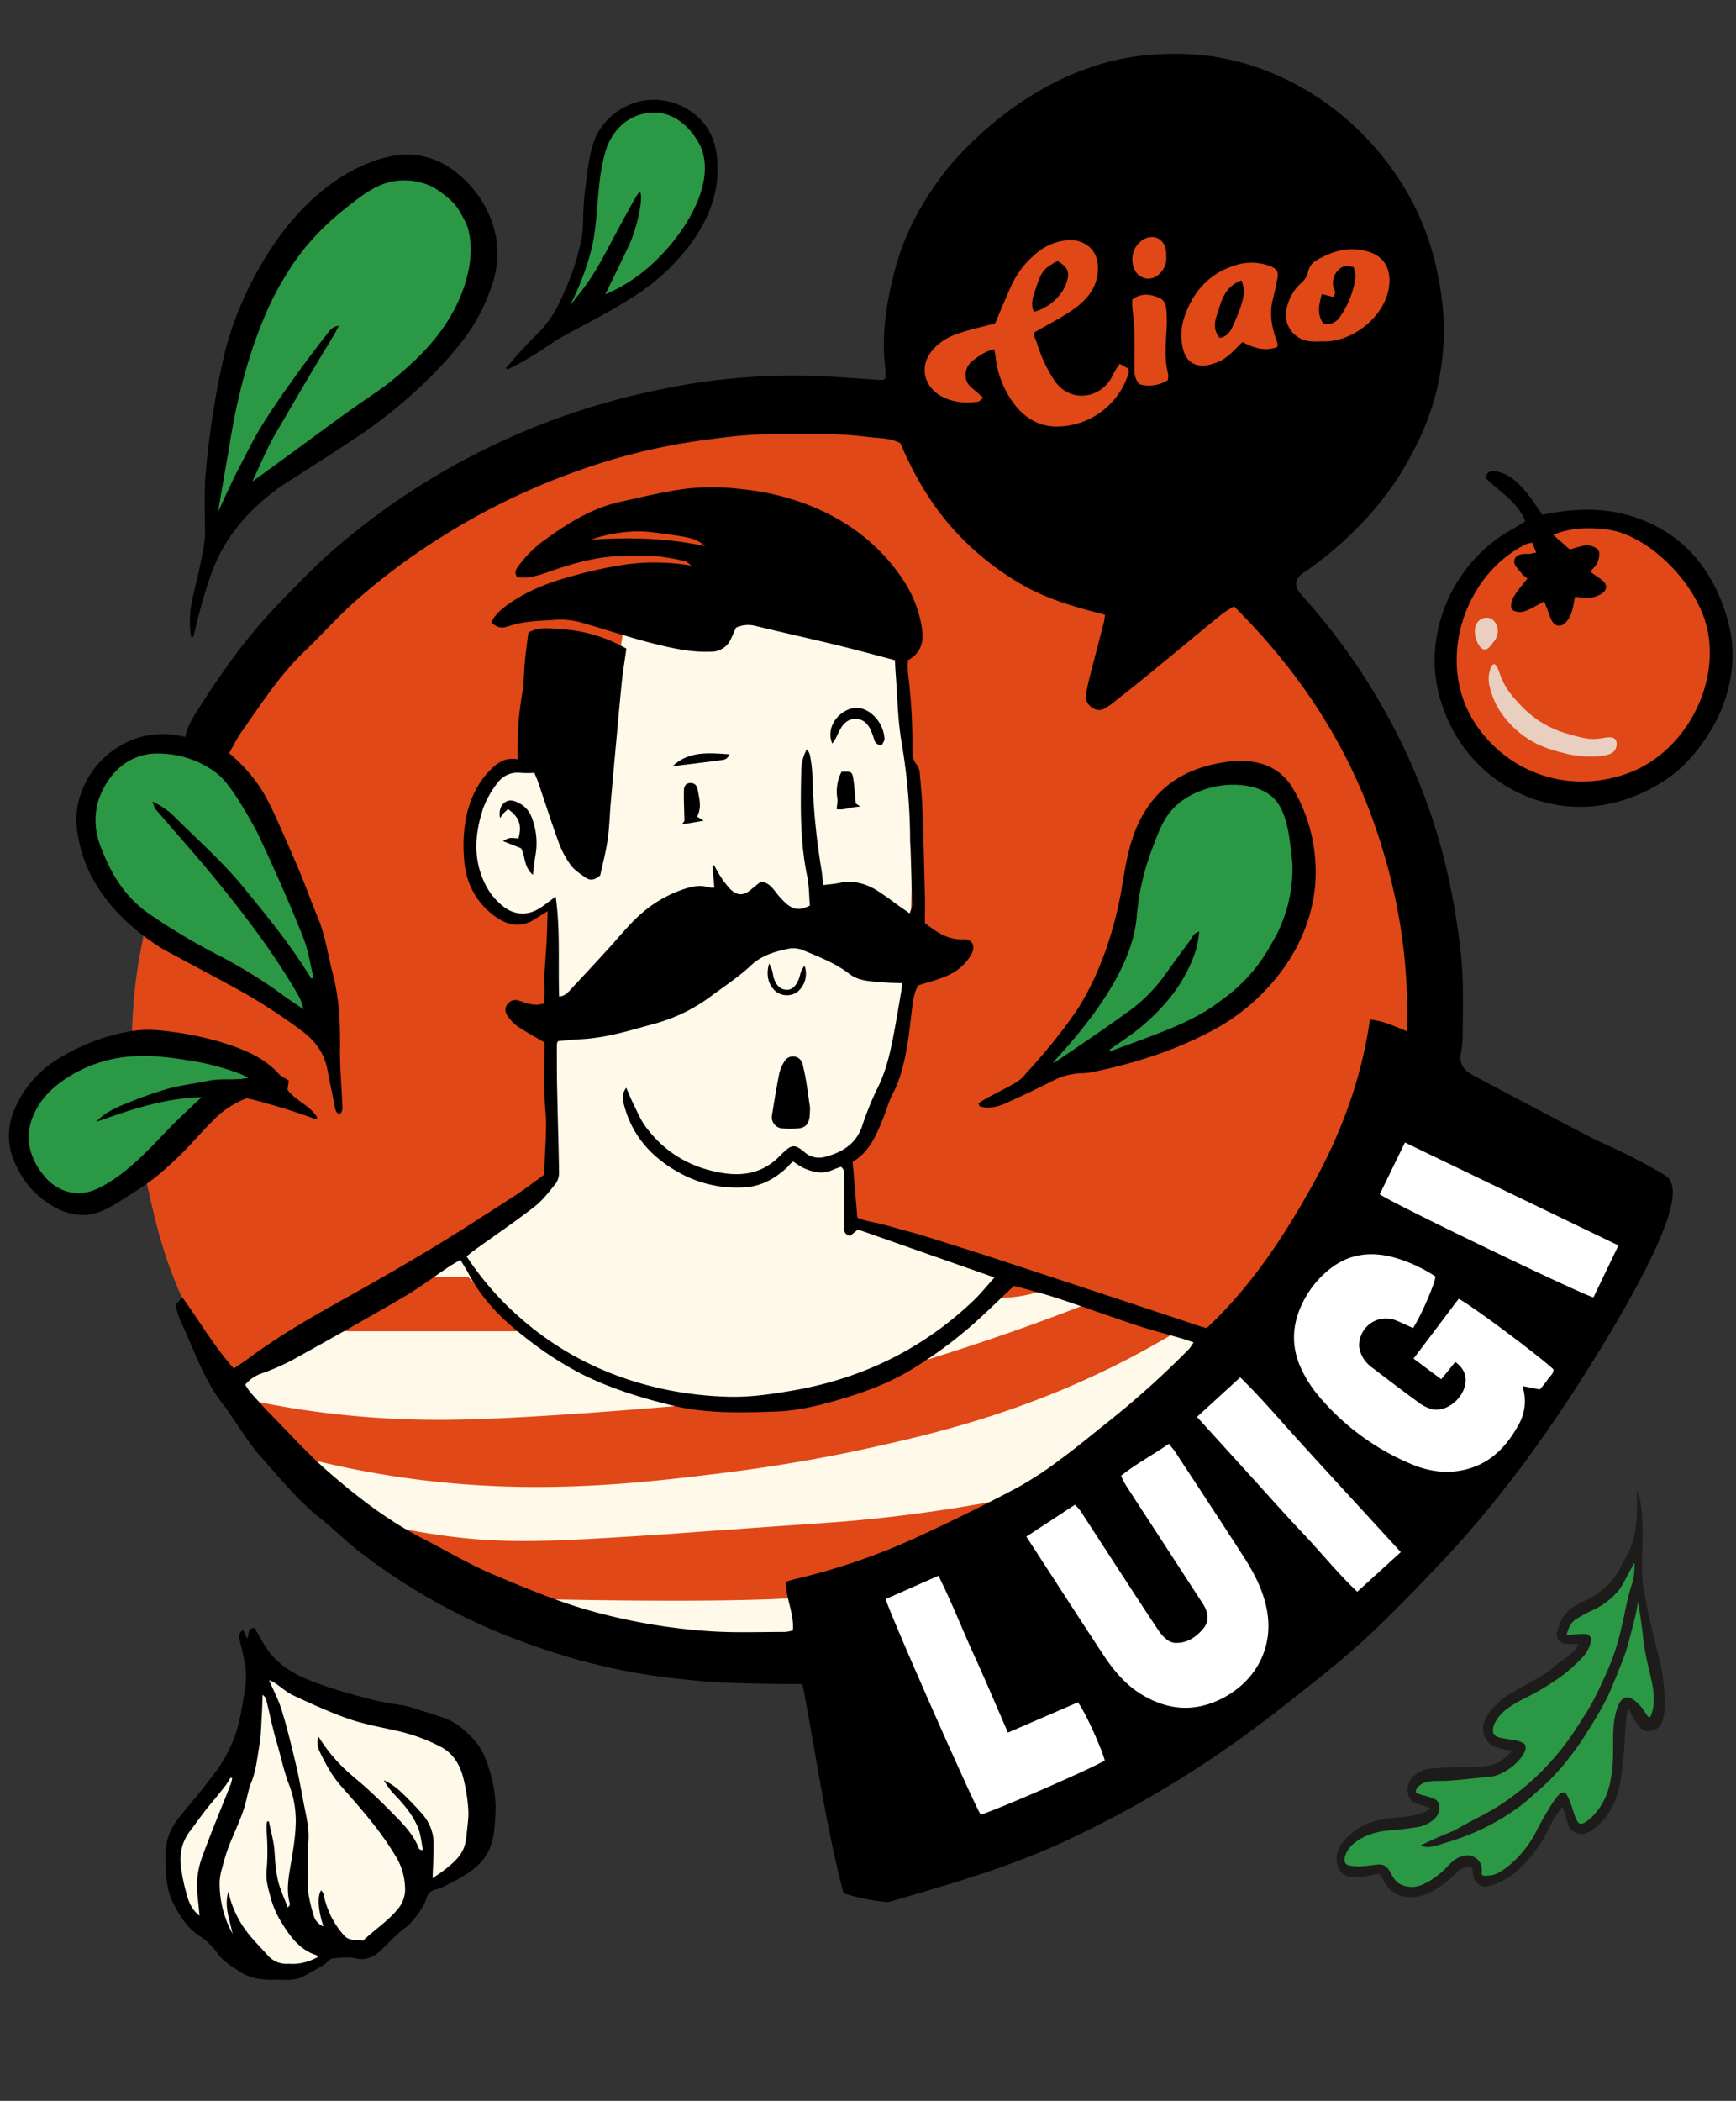 <svg xmlns="http://www.w3.org/2000/svg" viewBox="0 0 732.56 886.04">
  <rect x="0" y="0" width="732.56" height="886.04" fill="#333333" stroke="none"/>
  <defs>
    <style>
      .cls-1 {
        fill: #2b9845;
      }

      .cls-2, .cls-4 {
        fill: #e04817;
      }

      .cls-2, .cls-3, .cls-5 {
        isolation: isolate;
      }

      .cls-3 {
        fill: #fef9e9;
      }

      .cls-5 {
        fill: #fff;
      }

      .cls-6 {
        fill: #1d1c1a;
        stroke: #1d1c1a;
        stroke-miterlimit: 10;
        stroke-width: 1px;
      }

      .cls-7 {
        fill: #e9cfbf;
      }
    </style>
  </defs>
  <title>luigilogo2</title>
  <g id="Layer_21" data-name="Layer 21">
    <g>
      <path class="cls-1" d="M221.53,149.16a218,218,0,0,1,22.63-15.43c14.94-8.87,18.33-8.47,27.77-15.43,5.8-4.28,17-12.77,23.66-27.77,2.56-5.81,5.94-13.76,4.11-23.66-.66-3.57-2.52-13.63-11.31-18.51-7.87-4.36-16.18-1.76-18.52-1a28.56,28.56,0,0,0-15.42,12.34c-2.68,4.25-3.32,7.63-5.15,21.6-3.08,23.59-2.58,24-4.11,29.83a72,72,0,0,1-10.29,23.66A67.09,67.09,0,0,1,221.53,149.16Z"/>
      <path class="cls-1" d="M89.88,228.35c-.12-7.8,0-18.79,1-31.88,2-25.23,3.58-44.83,13.37-66.86,12.74-28.66,30.93-42.33,35-45.25,10.87-7.84,20-10.42,26.74-11.32,4.82-.63,10.35-1.29,16.46,1C195.35,79,200.13,93.21,201,95.67c6.94,20.63-6.05,40.76-10.28,47.32-7.33,11.34-15.53,17.43-30.86,28.79-17.93,13.3-23.68,13.82-38.06,24.69A167.72,167.72,0,0,0,89.88,228.35Z"/>
      <path class="cls-2" d="M405.64,103.9c-4.3,4.35-13.36,13.74-17.48,28.8-1,3.73-6.55,23.91,4.11,42.17,10.35,17.72,29.59,22.72,41.14,25.71,28.4,7.37,51.79-.13,80.23-9.25,39.43-12.65,57.92-28.86,66.85-38.06,13.81-14.22,15.41-22.62,15.43-27.77.07-17.27-17.5-29.83-24.68-35C522.44,55.63,440.18,69,405.64,103.9Z"/>
      <path class="cls-2" d="M63.37,505.35c2.52,11.06,5.67,24.57,13.12,41.25,2.05,4.6,12,26.28,33.75,51.57,8.28,9.6,43.2,49.32,97.5,74.06,106.44,48.48,213.8,5.9,221.25,2.81,99-41,180.46-144,176.24-258.75-3.09-84-50.88-141.17-62.81-154.68-62-70.27-143-81.63-172.49-85.31-23.09-2.88-112.88-12.68-195.94,45-58.12,40.35-83.93,93.59-92.81,112.49C61.4,375.9,57.52,411.07,56.81,418.17,52.8,457.81,59.58,488.74,63.37,505.35Z"/>
      <path class="cls-3" d="M234.08,380.18q.71,57.18,1.4,114.36c-5.43,4.52-14.07,11.51-25.11,19.53-24.15,17.54-44.65,29-75.31,46-8.71,4.83-21.11,11.61-36.26,19.52a229.35,229.35,0,0,0,29.29,36.26c71.23,71.73,171,75.83,209.2,75.32q-2.1-11.87-4.19-23.71a286.15,286.15,0,0,0,43.24-11.16c64.8-22.28,108-63.43,132.49-92.05l-150.62-51.6q-.7-13.95-1.4-27.89a39.82,39.82,0,0,0,8.37-8.37c3.86-5.24,5.4-10.09,7-15.34,4-13.28,6-19.91,7-25.11,4.62-24.25,5.2-47.79,5.58-65.54a307.54,307.54,0,0,0-1.4-40.45c-.49-4.64-1-8.48-1.39-11.16q-.71-22.31-1.4-44.63l-69.73-13.94a19.57,19.57,0,0,1-5.58,8.37c-9,7.68-25.81,6.11-41.84-4.19q-3,16.2-5.58,33.47c-3.35,22.93-5.58,44.84-7,65.55L234.08,321.6a26.56,26.56,0,0,0-29.28,12.56c-4.08,6.68-4.13,13-4.19,22.31-.05,8-.08,12.75,2.79,18.13,1.37,2.56,4.95,9.27,12.55,11.16C225.59,388.16,233.46,380.78,234.08,380.18Z"/>
      <path class="cls-4" d="M174.73,538.59H197.6l4.29,4.29,18.58,18.58H139q8.22-5.69,17.15-11.43Q165.62,544,174.73,538.59Z"/>
      <path class="cls-4" d="M103.25,590.05c5.66,1.25,13.49,2.83,22.87,4.29a382.75,382.75,0,0,0,47.18,4.29c13.26.43,34.47.56,95.78-4.29,57.54-4.55,70.69-7.18,77.2-8.57,20-4.28,36-9.41,55.75-15.73,24.69-7.9,45.13-15.55,60-21.44L499.24,560c-4.61,2.83-11.49,6.91-20,11.44-46.1,24.49-86.92,33.71-115.79,40-4.91,1.07-28.35,6.14-60,10-37.5,4.58-85.78,10.13-144.39,0-14.25-2.46-25.71-5.26-32.88-7.14Z"/>
      <path class="cls-4" d="M417.75,547.17a53.75,53.75,0,0,0,25.73-4.29l-15.72-5.72Z"/>
      <path class="cls-4" d="M161.86,643a277,277,0,0,0,34.31,5.72c22.21,2.27,42.27,1.07,81.49-1.43,6.26-.4,2-.17,40-2.86,33.32-2.36,34.74-2.41,40-2.86,15.05-1.28,36.49-3.67,62.9-8.58a135.49,135.49,0,0,1-34.31,25.73A140.28,140.28,0,0,1,342,673a145,145,0,0,1-15.73,1.43c-31.93,1.28-81.94.38-100.07,0Z"/>
      <path class="cls-1" d="M456,449.49c13.34-4.41,18.2-4.64,26.74-7.2,6.89-2.06,28-8.63,45.26-26.74,5.5-5.76,18.93-19.83,21.6-41.14a62.69,62.69,0,0,0-2.06-24.69c-2.12-7.29-4.28-14.74-11.31-19.54-6-4.08-12.35-4.1-15.43-4.12-12.1,0-20.63,6.77-23.66,9.26-7.87,6.48-11.17,14-14.4,21.6-5.54,13-4.06,18.31-8.23,32.91-3.64,12.79-8.46,21.66-12.34,28.8a164,164,0,0,1-31.88,41.14A226.86,226.86,0,0,1,456,449.49Z"/>
      <path class="cls-5" d="M361.41,670.62Q384,723.09,406.67,775.54a461.43,461.43,0,0,0,78.17-32.92c12.37-6.61,52.94-29,97.71-69.94,23.65-21.61,56.89-52.5,85.37-102.85a367.84,367.84,0,0,0,23.65-50.4l-108-48.34a484.81,484.81,0,0,1-73,103.88c-19.09,20.68-40.72,43.77-76.11,64.8A292.71,292.71,0,0,1,361.41,670.62Z"/>
      <path class="cls-1" d="M136.53,441.2a152,152,0,0,0-2.7-33.69c-2.38-12.34-6.53-22.6-14.82-43.12-10.11-25-14-30-17.52-33.69S90,319,77.24,315.88c-5.15-1.24-14.68-3.54-24.26,1.35-13,6.61-15.86,21.22-16.17,22.9C33.43,358.71,48,374,53,379.21c6.12,6.42,13.51,10.57,28.3,18.87,16.37,9.19,19.63,9,28.3,14.82C117.13,418,127.18,426.43,136.53,441.2Z"/>
      <path class="cls-1" d="M55.68,495.88c-1,1.23-8.71,10-20.22,9.43-12.08-.56-20.44-11-22.9-20.21-3.82-14.34,6.45-26.38,8.08-28.3,15.52-18.2,44.38-14.65,53.9-13.47a90.12,90.12,0,0,1,39.08,14.82,36.2,36.2,0,0,0-16.17,1.35c-6.84,2.23-11.16,6.07-14.82,9.43C75.83,475.16,66.53,484.11,55.68,495.88Z"/>
      <g>
        <path d="M355.94,798.47c-7.61-29.1-11.59-58.69-17.32-88.22-2.62,0-5.11,0-7.6,0-8.87-.18-17.75-.19-26.6-.64-7.34-.38-14.65-1.18-21.95-2a260.7,260.7,0,0,1-55.75-13,258.07,258.07,0,0,1-75.15-40.26c-5.8-4.5-11-9.73-16.78-14.31-9.29-7.42-16.69-16.67-24.54-25.44-5-5.57-8.89-12.11-13.26-18.23-.7-1-1.23-2.07-2-3-8.83-10.74-13-23.93-18.8-36.22A54.62,54.62,0,0,1,74,550.45l2.89-3.37c7.38,10.29,13.53,20.78,21.76,30.09,2.56-1.76,5-3.31,7.25-5,12.57-9.27,26.12-17,39.7-24.55,16.74-9.36,33.36-18.89,49.56-29.16,7.81-5,15.62-9.9,23.34-15,3.7-2.44,7.2-5.19,11-7.94.11-1.57.23-3.08.3-4.59.24-5.62.62-11.25.65-16.87,0-3.92-.61-7.83-.66-11.74-.12-7.71,0-15.41,0-22.67-4.19-2.46-8.08-4.53-11.71-7a16.66,16.66,0,0,1-4.07-4.52,3.78,3.78,0,0,1,.28-4.78A4.1,4.1,0,0,1,218.9,422c3.25,1,6.41,2.56,10.55,1.2.72-4.12.1-8.54.34-12.91s.63-8.52.85-12.78.31-8.78.46-13.22c-1.59,1-3.31,2-4.95,3.1-7,4.69-13.13,2.41-18.46-1.82-7.5-6-11.31-14.08-11.87-23.6a63,63,0,0,1,1.12-18.38c1.86-7.82,5.34-14.83,11.45-20.25,2.73-2.42,5.92-3.94,10.05-3.1,0-1.16,0-2,0-2.8a134.26,134.26,0,0,1,1.92-25c.77-4.52.72-9.18,1.16-13.77.38-3.89.94-7.77,1.45-11.86,4.46-2.68,9.4-1.67,14-1.45a63,63,0,0,1,27.35,8.2c-.71,5.06-1.54,9.92-2,14.8-1.08,10.72-2,21.45-3,32.18-.55,6.13-1.11,12.26-1.63,18.39-.43,5.11-.54,10.27-1.29,15.33-.76,5.22-2.13,10.34-3.12,14.92-2.32,2.06-4.31,2.28-6.19.94-2.21-1.57-4.66-3.09-6.22-5.21a38.37,38.37,0,0,1-5.05-9.45c-3.07-8.35-5.76-16.85-8.63-25.28-.43-1.27-1-2.5-1.67-4.21a50.2,50.2,0,0,1-5.63,0c-4.61-.53-8.1,1.43-10.56,5a41.15,41.15,0,0,0-5.41,9.84c-3.61,10.85-4.44,21.76,1,32.43A27,27,0,0,0,212,382c4.62,3.82,10.12,4.38,15.26,1.33,2.47-1.46,4.7-3.36,7.22-5.19,2,14,1,28,1.46,42.14,2.47-.19,3.69-1.71,4.9-3q8.44-9,16.74-18.11c4.7-5.21,9.07-10.71,14.58-15.16a52.24,52.24,0,0,1,17.07-9.23c3.1-1,6.31-1.62,9.61-.59a11.06,11.06,0,0,0,2.6.16c-.29-3.29-.54-6.26-.8-9.23l.74-.21a40.81,40.81,0,0,0,2.07,3.79,42.28,42.28,0,0,0,4.57,6.15c3.06,3.06,5.79,3,9,.23,1.41-1.19,2.87-2.32,4.07-3.28,3.12.45,4.57,2.32,6.09,4.22a34.18,34.18,0,0,0,4.84,5.27c3.2,2.59,5.58,2.65,9.73.64-.35-4-.3-8.34-1.15-12.44-3.06-14.74-2.79-29.62-2.48-44.51a18.91,18.91,0,0,1,2.36-9,8.38,8.38,0,0,1,1.23,2.22,55,55,0,0,1,1.07,8.13,292.39,292.39,0,0,0,3.91,40.82c.31,2,.45,4,.69,6.15,2.6-.34,4.8-.5,6.94-.94,5.7-1.18,10.9.21,15.68,3.16,3.63,2.24,7,4.91,10.5,7.38,1,.68,1.94,1.33,3.38,2.32.41-1.4,1-2.44,1-3.48-.14-7.7-.39-15.39-.61-23.09-.05-1.54-.22-3.08-.22-4.62a250.16,250.16,0,0,0-3.67-41.32c-1.59-9.59-1.69-19.42-2.45-29.14-.13-1.68-.19-3.37-.28-5.15-8.31-2.16-16.36-4.37-24.46-6.34-11.47-2.78-23-5.33-34.46-8.11a12.15,12.15,0,0,0-8.16.76c-.66,1.47-1.32,3-2.05,4.56a9.08,9.08,0,0,1-8.49,5.57c-7.63.32-14.94-1.17-22.31-2.95-10.62-2.57-21-6.06-31.45-9.08a33.11,33.11,0,0,0-11.66-1.43c-6.62.49-13.29.44-19.72,2.61-3.52,1.18-4.82.77-7.64-1.48,1.89-3.74,5.08-6.28,8.45-8.53,7.92-5.29,16.74-8.65,25.87-11.06A174.06,174.06,0,0,1,264.6,238a90.67,90.67,0,0,1,27.2.58c-1.46-1.1-2-1.76-2.57-1.88a99.48,99.48,0,0,0-11.55-2.06c-4.26-.36-8.56,0-12.85-.12-11.31-.25-22,2.73-32.52,6.39a65.42,65.42,0,0,1-8.34,2.51,29,29,0,0,1-5.73.07c-1.33-2-.56-3.24.38-4.55a48.9,48.9,0,0,1,11.2-11.18c9.93-7.16,20.18-13.62,32.36-16.21,9.18-2,18.33-4.31,27.62-5.47a103.75,103.75,0,0,1,24.07.32,106,106,0,0,1,26.37,6.24c16.73,6.39,30.61,16.62,40.68,31.64A50.74,50.74,0,0,1,389,264.66c.9,5.59-.05,10.67-5.88,13.81a42.84,42.84,0,0,0,0,5.07A237.58,237.58,0,0,1,385,315.75c0,2.44.1,4.68,1.83,6.72a7.09,7.09,0,0,1,1.31,3.81c.5,5.44,1,10.89,1.16,16.35.43,11.8.71,23.6,1,35.41.09,3.57,0,7.15,0,11.32,4.4,3.19,9.06,7.07,15.91,6.77,4.21-.19,5.62,2.91,3.57,6.6a21.13,21.13,0,0,1-9.87,8.67c-3.66,1.71-7.7,2.63-12.43,4.19-1.2,1.8-1.91,4.78-2.34,7.8-.77,5.41-1.21,10.87-2.1,16.25-1.26,7.59-2.81,15.1-6.48,22-1.58,3-2.43,6.39-3.7,9.56-3,7.35-5.92,14.69-13.07,18.79.67,7.86,1.31,15.46,2,23.53,3.12,1.54,7,1.9,10.77,2.88,2.64.69,5.25,1.45,7.88,2.18,3.12.87,6.27,1.66,9.36,2.63,10.29,3.22,20.59,6.43,30.84,9.8q42.69,14,85.36,28.21c1,.32,2,.57,3.18.91,18.47-17.17,32.15-37.93,44.38-59.79S574.49,455.2,578.08,430c5.83.54,10.37,2.87,15.6,4.95,1.06-30.94-4.07-60.53-14.39-89.26-12.37-34.41-32.36-63.89-58.54-89.94a52.91,52.91,0,0,0-5.25,3.34c-10.07,8.22-20.05,16.54-30.11,24.77-5.29,4.34-10.67,8.56-16,12.8a23.33,23.33,0,0,1-3,2,4.79,4.79,0,0,1-5.34-.08c-1.95-1.34-3.22-3.14-2.78-5.65.4-2.35.88-4.7,1.47-7,2-7.95,4.12-15.89,6.16-23.84a26.07,26.07,0,0,0,.35-2.84c-12.75-3.25-25.2-6.73-36.45-13.53a117.72,117.72,0,0,1-30-25.4c-8.44-10.11-14.74-21.37-19.89-33.44-4.3-2.24-9-2-13.54-2.59-14-1.79-28-1.23-42.07-1.13-9.93.08-19.74,1.4-29.56,2.75a260.41,260.41,0,0,0-50.22,12.42,289.46,289.46,0,0,0-56.42,27,279.8,279.8,0,0,0-37.92,28c-7.59,6.65-14.29,14.31-21.6,21.29-10.51,10-18.25,22.16-26.55,33.87-2,2.77-3.44,5.87-5.34,9.16a71.26,71.26,0,0,1,11.77,12.55c4.3,5.89,7.7,13.7,14.5,29.3,1.84,4.24,3.17,7.29,4.6,10.86,2.23,5.56,4.29,11.19,6.6,16.72,3.18,7.64,4.25,15.82,6.31,23.74,2.75,10.58,3.15,21.24,3,32.06-.07,7.34.67,14.68.93,22,0,1.61.61,3.42-.93,4.94-1.71-.31-1.9-1.63-2.17-3-1-5.2-2.14-10.38-3.11-15.58-1.29-6.91-4.93-12-10.58-16.29a238.9,238.9,0,0,0-30.22-19.28c-9.47-5.15-19-10.16-28.49-15.32a37.36,37.36,0,0,1-4.11-2.64c-5-3.43-25.86-17.6-31.22-41.91-1-4.39-2.14-10.2-.5-17.45a37.77,37.77,0,0,1,26.76-27.67,36.54,36.54,0,0,1,18.37.17c1-5.33,3.93-9.33,6.57-13.49,9.57-15,20-29.5,32.37-42.3,8-8.19,15.78-16.52,24.55-24a300.94,300.94,0,0,1,134.59-66.29A271.33,271.33,0,0,1,345,158.6c9.06.38,18.1,1.13,27.15,1.69.3,0,.62-.23,1.46-.57a33,33,0,0,0,0-4.21c-1.8-14.34.44-28.23,4.13-42.06,5.35-20,15.85-34.37,21.48-41.59,2.49-3.2,32.67-40.81,79-47.91a119.45,119.45,0,0,1,34.57,0,111,111,0,0,1,22.86,6.4,116.26,116.26,0,0,1,30.3,18,120.73,120.73,0,0,1,24.74,27.76c9.5,14.49,15,30.58,17.42,47.71A106.23,106.23,0,0,1,598,187.05a128.85,128.85,0,0,1-21.88,32.07,153.21,153.21,0,0,1-25.95,22.37c-4,2.7-4.24,5.86-1,9.38a266,266,0,0,1,35.19,49,259.09,259.09,0,0,1,23.92,58.16,291.32,291.32,0,0,1,8,42.75c1.49,12.29,1,24.61.92,36.92a38,38,0,0,1-.74,6.63c-.68,3.67.71,6.33,3.71,8.31.57.37,1.15.73,1.75,1.05,16.18,8.54,32.34,17.15,48.58,25.59,5.84,3,15.32,6.79,27.48,13.72,3.58,2,5.38,3.08,6,3.77,3.15,3.79,6.57,13.95-27,69.5-22.47,37.13-40,59-44.44,64.53-2.16,2.68-11.34,14.44-24.87,28.67-9.31,9.79-18.71,19.53-28.5,28.84-7.42,7.06-15.33,13.61-23.32,20-10.52,8.44-21.13,16.8-32.07,24.69a457.79,457.79,0,0,1-73.81,43.28c-24.81,11.62-50.24,18.58-65.51,23.15-4,1.19-7.28,2.15-9.58,2.8a79.08,79.08,0,0,1-10.11-1.44A78,78,0,0,1,355.94,798.47ZM194.27,531.34c-1.94,1.16-3.43,2-4.83,2.91-6.4,4.28-12.57,9-19.2,12.82-15.66,9.16-31.5,18-47.37,26.81a100.75,100.75,0,0,1-12.19,5.28,15.83,15.83,0,0,0-7.2,4.82,32,32,0,0,0,2.39,3.51c2.72,3,5.47,6.07,8.33,9,7.94,8,15.53,16.53,24,23.94,12.38,10.78,25.35,20.83,40.12,28.43C188.54,654.07,198.4,660,209,664.41c12.94,5.43,25.88,10.87,39.41,14.73a248.82,248.82,0,0,0,51,8.83c10.58.73,21.24.29,31.87.31a16.59,16.59,0,0,0,3.31-.66c.56-7.21-3.06-13.55-3-20.52,1.64-.47,2.92-.89,4.23-1.19a271.75,271.75,0,0,0,54.18-19q19.81-9.18,39.14-19.41a150.47,150.47,0,0,0,18.45-12.09c7.16-5.26,14-11,21-16.54a378,378,0,0,0,33.18-29.94,21.14,21.14,0,0,0,1.9-2.79c-2-.67-3.62-1.23-5.23-1.7-6.23-1.83-12.54-3.44-18.71-5.47-11.05-3.64-22-7.62-33-11.28-5.36-1.78-10.84-3.17-16.27-4.72-1.1-.31-2.24-.52-2.61-.6-7.52,7-14.26,13.83-21.66,19.9a185.92,185.92,0,0,1-21.74,15.44c-9.85,5.95-20.68,9.84-31.75,13-8.41,2.43-17,4.36-25.67,4.63-14.49.46-28.95.93-43.39-2.59-13.24-3.23-26.06-7.18-38.21-13.24a146.45,146.45,0,0,1-24.07-15.69c-9.71-7.51-18.15-16.07-23.85-27.09C196.63,535.12,195.59,533.56,194.27,531.34Zm225.39,7.44-57.6-20.22-3.38,2.7c-2.82-.75-2.51-2.83-2.52-4.65,0-6.51,0-13,0-19.53,0-1.64.59-3.45-1.24-5-1.11.41-2.39.8-3.61,1.35-4.3,1.95-8.39.92-12.38-.89a34.82,34.82,0,0,1-4.21-2.69c-.55.47-1,.77-1.32,1.12s-.65.8-1,1.15c-5.26,4.95-11.23,8.35-18.66,8.69a50.12,50.12,0,0,1-25.82-5.52c-12-6.28-20.86-15.43-24.49-28.91-.64-2.4-1.26-4.81.84-7.61,1.06,2.42,1.79,4.32,2.69,6.14,1.69,3.36,3.09,6.95,5.28,10,8.39,11.53,19.9,18.05,34,20,7.61,1,14.69-.37,20.73-5.44,1.18-1,2.24-2.12,3.35-3.19,3.75-3.62,5.1-3.76,9.1-.42a9.27,9.27,0,0,0,8.59,2.09c7.09-1.83,13-5.24,15.67-12.66A130.59,130.59,0,0,1,370,459.5c4.43-8.53,6.11-17.74,7.82-27,.9-4.88,1.7-9.77,2.53-14.66.15-.93.22-1.87.37-3.18-3.11-.13-5.83-.12-8.52-.38-4.75-.45-9.73-.41-13.73-3.5-5.79-4.48-12.51-7.06-19.13-9.84a11.12,11.12,0,0,0-6-.92c-5.91,1.14-11.84,2.82-16.29,7-5.15,4.87-11,8.68-16.65,12.84a70.8,70.8,0,0,1-23.76,11.78c-10.4,2.81-20.67,6.13-31.55,6.65-3.19.15-6.38.53-9.63.81a4.32,4.32,0,0,0-.49,1.41c0,6.86,0,13.71.16,20.56.23,11.13.62,22.25.77,33.38a7.84,7.84,0,0,1-1.42,4.75c-2.77,3.45-5.54,7.09-9,9.77-8.25,6.39-16.9,12.26-25.38,18.36-1.06.77-2.06,1.64-3.2,2.55a126.37,126.37,0,0,0,23.59,26.77c17.48,15.08,37.71,24.63,60.28,29.37a149,149,0,0,0,27,3.06c8.87.22,17.71-1.08,26.51-2.58,29.37-5,55-17.48,76.54-38C413.75,545.71,416.29,542.5,419.66,538.78Zm188.52,42.93,5.9-7.29c2.4,1.73,3.91,3.72,4.29,6.42,1,7.34-7.12,15.13-14.29,13.45a17.18,17.18,0,0,1-5.84-3.07c-6.36-4.63-12.63-9.4-18.88-14.18a14.42,14.42,0,0,1-3.65-3.57,12.25,12.25,0,0,1-2.17-5.57,11.33,11.33,0,0,1,15.34-11.09c2.53,1,5,2.2,7.4,3.29,3.25-4.93,8.83-17.68,9.49-21.71a62.06,62.06,0,0,0-18.55-8.32c-8.91-2.18-17.36-1.22-24.91,4.26a40.94,40.94,0,0,0-12.69,15.27c-4.76,9.68-4.82,19.48.17,29.11a52.28,52.28,0,0,0,5.51,8.64,102.53,102.53,0,0,0,39.79,29.95c8,3.49,16.51,4.62,25.07,2,9.61-2.9,15.83-9.72,20.57-18.24a20.09,20.09,0,0,0,2.15-14.86,9.69,9.69,0,0,1-.11-1.57l7,1.37a49.07,49.07,0,0,0,3.36-4.22c.88-1.37,2.52-2.39,2.37-4.28-6.87-6.35-36.21-28.17-40-29.69l-19,25.18Zm-135.11,40.7a35.51,35.51,0,0,0,1.71,3.48c3.6,5.61,7.26,11.2,10.9,16.79q10.92,16.8,21.83,33.59c2.21,3.41,3.07,7.18.31,10.52-3.12,3.78-7.15,6.47-12.38,6.07a7.09,7.09,0,0,1-3.59-1.8,16.39,16.39,0,0,1-3-3.45c-2.7-4-5.33-8-7.94-12Q468.42,656.48,456,637.32a23.92,23.92,0,0,0-2.4-2.68l-20.5,13.44,5,7.69c9.15,14.06,18.24,28.16,27.48,42.16,4.36,6.62,9.41,12.66,16.32,16.82,11.12,6.7,22.53,7.45,34.18,1.39,13.44-7,21.76-21,18.43-37.65-1.58-7.88-5.17-14.85-9.43-21.48-9.61-15-19.43-29.82-29.19-44.7-.73-1.11-1.64-2.11-2.64-3.39C486.54,613.62,479.44,617.32,473.07,622.41ZM131.33,412.72l1-.34c-1.39-5.59-2.19-11.42-4.28-16.74-8.18-20.8-19.52-44.61-19.52-44.61-10.8-19.94-15.14-23.52-17.71-25.37a40,40,0,0,0-19.53-7.59c-3.34-.32-8-.77-13.37,1.23C45.28,324,41.52,337.57,41.29,338.42a29.46,29.46,0,0,0,.28,16c.32,1,.6,2,1,2.93,4.23,11,10,20.8,20,27.8a261.11,261.11,0,0,0,28.56,17.19,207.86,207.86,0,0,1,28.4,17.46c2.76,2.06,5.68,3.91,8.52,5.86a20.62,20.62,0,0,0-2.5-6.45c-9.83-16.91-21.6-32.46-33.91-47.58-8.41-10.34-17.35-20.25-26-30.38-.52-.6-.67-1.52-1.36-3.17a31.62,31.62,0,0,1,10.33,7.37c9.64,9.48,19.74,18.5,28.32,29C113,386.8,123.08,399.05,131.33,412.72Zm294,318c-5-11.5-9.66-22.49-14.61-33.34S401.5,675.48,396,664.58l-22.26,9.84c2,6.93,37.72,87.72,40.08,90.85,4-.68,48.38-20,52.37-22.82-1.69-6.08-8.87-21.65-11.37-24.47ZM419.5,147.32a25.19,25.19,0,0,1,.56,2.56,40.08,40.08,0,0,0,8.74,21.55c4.32,5.2,10,8.43,16.9,8.46A31.78,31.78,0,0,0,476.35,157c.09-.29-.09-.66-.22-1.55l-3.64-2c-.53.74-.87,1.13-1.12,1.57-.68,1.19-1.38,2.37-2,3.6-4.47,9.36-18.07,12.11-24.9,1.15a62.69,62.69,0,0,1-7-15.33c-.47-1.56-1.61-3.13-.83-4.34C442.47,136.7,448,134,453,130.44c6.19-4.38,10.7-10,10.3-18.36-.34-7.16-6.15-11.35-12.9-10.76a23.31,23.31,0,0,0-13.83,6.18,37.72,37.72,0,0,0-9.16,11.6c-2.67,5.69-5,11.53-7.5,17.31-5.41,1.46-11.14,2.62-16.56,4.61a24.1,24.1,0,0,0-9,5.69c-7.46,7.82-4,16.84,3.23,20.59,4.79,2.5,9.8,2.79,15,2.14.79-.1,1.47-1,2.35-1.67-1.88-1.63-3.41-3-5-4.29-3.89-3.28-2.77-8.79.38-11.24C413,150.17,415.79,148.11,419.5,147.32ZM582.23,503.68c3.9,3.16,85.54,42.51,90.19,43.48,3.41-7.08,6.85-14.25,10.53-21.9l-90.09-43.41ZM505.1,597.59c7.79,8.58,15.24,16.79,22.7,25s14.61,16.29,22.14,24.23,14.53,16.66,22.79,24.51l18.38-16.72-22.85-24.9c-7.39-8.06-14.8-16.11-22.14-24.23s-14.58-16.61-22.77-24.57Zm19.23-453.34c4.82,2.64,9.57,4,14.59,2.13.16-.5.27-.67.25-.82a8.23,8.23,0,0,0-.32-1.49c-2.17-5.87-3.34-11.82-1.67-18.06.7-2.63,1.19-5.32,1.76-8,.72-3.36.09-4.62-3.23-5.86a22,22,0,0,0-14.12-.36c-11.2,3.35-18.17,11.15-21.82,22a23.52,23.52,0,0,0-.48,13.61c1.18,4.54,4.19,7.06,8.89,6.79A19.17,19.17,0,0,0,513.1,153C517.66,151.47,520.64,147.81,524.33,144.25Zm33-.28c12.85.92,27.28-10.28,28.85-23.33.84-6.92-1.84-12.27-8.4-14.38-8.11-2.61-15.52-.51-22.47,3.68a7.25,7.25,0,0,0-3.23,4.28,9.4,9.4,0,0,1-3.39,5.51,19.52,19.52,0,0,0-5.57,9.63c-2,7.11,2.3,13.64,9.6,14.58A35.42,35.42,0,0,0,557.3,144Zm-64.59,16.44a7.72,7.72,0,0,0,.22-2.52c-1.78-6.76-.94-13.62-.6-20.4a57.38,57.38,0,0,0-.26-7.55,5.1,5.1,0,0,0-3.54-4.6c-3.62-1.38-7.25-1.7-10.78,1,0,.84-.05,1.68,0,2.51.31,3.9.81,7.78.93,11.68.15,4.95,0,9.91,0,14.87,0,2.44.25,4.79,2.27,6.72A15.09,15.09,0,0,0,492.71,160.41Zm-.58-52.28a21.55,21.55,0,0,0-.15-2.55c-.88-5.16-5.67-7.19-10-4.27a9.82,9.82,0,0,0-3.45,11.79,6.33,6.33,0,0,0,10.32,2.73A8.93,8.93,0,0,0,492.13,108.13ZM249.21,227.6c16-1,31.94-.8,48.28,2.74-3.87-3.2-4.58-3.59-21.78-5.8C266.7,223.38,257.79,224.78,249.21,227.6Z"/>
        <path d="M412.86,465.36c1.23-.76,2.42-1.59,3.69-2.27,4.22-2.28,8.52-4.41,12.67-6.81a17.08,17.08,0,0,0,3.63-3.45c16.37-17.76,23.44-29.74,23.44-29.74,13.34-22.59,16.84-47.18,17.42-50.71,1.49-9.08,3.15-18.22,7.4-26.6,6.79-13.36,17.92-20.86,32.3-23.72,5.85-1.17,11.76-1.74,17.81-.26a22.45,22.45,0,0,1,14.38,10.77A68.21,68.21,0,0,1,555,362.66c1,12.67-1.7,24.5-7.24,35.66a80,80,0,0,1-9.88,14.93,86.72,86.72,0,0,1-27,21.76c-16.06,8.45-33.15,13.77-50.85,17.33a29.31,29.31,0,0,1-4.1.31,27.91,27.91,0,0,0-11.3,3c-6.56,3.32-13.22,6.48-19.93,9.52-3.58,1.62-7.36,2.63-11.31,1.4Zm55.3-22.59.37.59c5.76-2.12,11.53-4.19,17.27-6.37,10.42-4,20.73-8.21,29.61-15.14a70,70,0,0,0,21.24-24,61,61,0,0,0,8.74-32.28,85.79,85.79,0,0,0-.9-9.16c-.82-7.2-2.46-14.48-6.19-18.89-8-9.43-29.76-8.56-41.6,1.9-5.38,4.75-7.48,10.4-10.84,19.45a103.85,103.85,0,0,0-6.2,28c-1.11,12.67-8.18,32.14-35.38,61.29a5.72,5.72,0,0,0,1.32-.4c9.87-6.78,19.86-13.4,29.55-20.43a67.35,67.35,0,0,0,15.5-14.88c3.7-5.13,7.4-10.26,11.19-15.32,1.07-1.43,1.61-3.44,4.19-4.25a42.15,42.15,0,0,1-1.35,7.71c-4.22,13.14-12.45,23.5-22.84,32.21C477.54,436.48,472.74,439.49,468.16,442.77Z"/>
        <path d="M121.87,455.77l-.56,3.8c3.34,4.68,9.42,6.56,12.51,11.62.1.17-.22.6-.34.91-7.94-2.91-16.34-5.59-25.22-7.91-1.38-.36-2.75-.71-4.12-1a38.61,38.61,0,0,0-13.6,8.73c-10.34,10.5-10.85,12.37-22.48,22.58a93.51,93.51,0,0,1-9.94,7.32c-10.86,7-16.17,10.69-23.37,10.6-8.18-.1-14.25-4.73-17-6.85A36.53,36.53,0,0,1,7,491.93a27.52,27.52,0,0,1-.8-24.18A45.3,45.3,0,0,1,23.85,447a85.3,85.3,0,0,1,29.26-11.7c6.51-1.39,12.72-1.09,19.2-.16a130.29,130.29,0,0,1,23.9,5.31c8,2.73,15.66,6,21.47,12.52C118.66,454,120.17,454.64,121.87,455.77Zm-17-1.2c-1.47-.68-2.91-1.51-4.44-2a104.32,104.32,0,0,0-16.74-4.67c-8.61-1.44-17.21-2.87-26-2.46a57.33,57.33,0,0,0-29.93,9.47c-6,4-10.74,8.81-13.45,15.05a23.46,23.46,0,0,0-2.1,7.44c-.93,9.55,4.83,16.56,6,18a20.13,20.13,0,0,0,8.87,6.74,18.08,18.08,0,0,0,7.06,1c3.93-.18,7.26-1.78,10.51-3.67,10.63-6.19,18.69-15.3,27.15-24,3.22-3.3,6.61-6.43,9.94-9.62.82-.79,1.67-1.54,3.37-3.09-16.28.43-30.31,5.4-44.46,10.36,3.92-4.26,9.09-6.36,14.26-8.36a160.37,160.37,0,0,1,16-5.59c5.59-1.5,11.39-2.17,17.07-3.36C93.5,454.65,99.09,455.83,104.86,454.57Z"/>
        <path d="M224.87,369c-4-3.55-3.06-7.83-5-11.26l-7.61-3c2.54-1.5,2.54-1.5,6.51-1.11,1.56-5.55.38-9-4.36-12.34a21.71,21.71,0,0,0-1.79,1.59,24.54,24.54,0,0,0-1.61,2.15c-.52-3,.18-5.26,2-6.61s3.87-.79,5.77.18a10.88,10.88,0,0,1,5.66,6.31A29.91,29.91,0,0,1,226,360.5C225.52,363,225.32,365.46,224.87,369Z"/>
        <path d="M372.1,314.34a3.25,3.25,0,0,1-3.25-2.6,38.93,38.93,0,0,0-1.41-3.83c-1.24-2.6-3.1-4.58-6.17-4.7s-5.13,1.59-6.57,4.13c-.75,1.33-1.35,2.75-2.07,4.1-.37.7-.87,1.33-1.43,2.17-2.07-4.95.12-10.48,5.06-13.49,4.53-2.77,9.26-1.8,13.26,2.58a14.67,14.67,0,0,1,3.72,8.77C373.33,312.43,372.47,313.47,372.1,314.34Z"/>
        <path d="M355.1,325.51c3.79-.25,4.45-.06,4.88,2.42.57,3.31.72,6.7,1.15,10.94l1.92,1.34c-3.66,0-6.85,1.61-10,1.06.13-1.78.53-3.22.29-4.55A18.24,18.24,0,0,1,355.1,325.51Z"/>
        <path d="M294.16,344.41l2.77,1.74-9.11,1.52c.72-1.08,1.14-1.71,1-1.56-.1-4.69-.31-8.59-.24-12.47,0-2.45,1.09-3.46,2.92-3.41s2.62,1.21,2.93,2.94C295.11,336.88,296.22,340.56,294.16,344.41Z"/>
        <path d="M283.84,323.14c6.78-6.47,15.12-5.61,24-5-.89,2.23-2.48,2.33-3.86,2.51C297.27,321.54,290.55,322.32,283.84,323.14Z"/>
        <path d="M341.83,467.2c-.1,1.84-.07,3.05-.26,4.22-.41,2.55-1.76,4.13-4.24,4.42a31.49,31.49,0,0,1-7.13.07,4.72,4.72,0,0,1-4.4-5.75c.91-5.88,1.92-11.76,3.07-17.61a15.86,15.86,0,0,1,2-4.66,4.17,4.17,0,0,1,7.8.84c.6,2.48,1.12,5,1.54,7.49C340.82,460.07,341.34,464,341.83,467.2Z"/>
        <path d="M324.6,406.31c.52,1.26.95,2.1,1.22,3,.33,1.14.42,2.37.81,3.49.84,2.38,2.29,4.4,5,4.63,2.84.24,4.25-1.87,5.28-4.12.56-1.23.75-2.62,1.24-3.9a14.52,14.52,0,0,1,1.35-2.14,10,10,0,0,1-3,11.07,7.69,7.69,0,0,1-8.64.17C324.34,416,323,411.2,324.6,406.31Z"/>
        <path d="M446.27,110.08c4.23,2.54,5.14,4.51,4.05,8.36-1.69,6-7.43,11.38-14.05,13.1-1.69-3.76,0-7.31,1.1-10.66C439.53,114.2,440.75,113,446.27,110.08Z"/>
        <path d="M523.91,118.26c1.77,4.59,1.13,8.36-3,17.79-1.22,2.78-2.34,5.74-6.16,6.51-4-4.56-1.24-9.2,0-13.51C516.15,124.29,518.67,120.05,523.91,118.26Z"/>
        <path d="M571.28,112.75c.26,1.45,1,3,.72,4.33a38.84,38.84,0,0,1-6.47,16.46,6.87,6.87,0,0,1-6.95,3.1c-2.94-3.86-2.08-8-.79-12.62l4.73,1.21c1.71-1.73.34-3.14.07-4.51a7.47,7.47,0,0,1,1.93-6.55C566.11,112.29,568.06,111.66,571.28,112.75Z"/>
      </g>
      <g>
        <path d="M80.64,268.61c-.08-.48-.2-1.31-.31-2.35-1.18-11,2.41-17.43,5.14-33.14a43.5,43.5,0,0,0,1-6.78c.09-7.64-.29-15.29.05-22.91,0-1.15.15-2.2.33-4.31.53-6.35,1.72-18.27,4.64-34.32,1.39-7.68,2.88-14.07,3.51-16.62,5.52-22.5,24.64-64.13,59.13-78.85,12-5.11,19.72-4.38,23.88-3.53,10.41,2.13,16.93,8.79,19.79,11.78,1.78,1.87,12,12.9,12.06,28.72a42.2,42.2,0,0,1-3,16.07,83.65,83.65,0,0,1-6,13C191.13,151.63,171,170.71,151.15,184c-1,.65-6.79,4.55-14.58,9.53-11.23,7.19-16.85,10.79-17.26,11.08C114.44,208,100.2,218.05,92,235.23c-3.39,7.1-5.7,15.36-7.33,21.17-1.39,5-2.35,9.18-3,12.21Zm25.87-65.53c10.46-7.56,18.82-13.67,24.58-17.91,13.33-9.8,14.18-10.34,18.63-13.52,4.28-3.07,8.72-5.9,12.95-9.05,0,0,4.35-3.23,9.35-7.8,5.86-5.35,18.3-16.71,24.09-34.71,4.16-13,2-20.77,1.67-22.47-.53-2.91-2.25-5.67-3.73-8.33-2.47-4.42-6.61-7.31-10.64-10a26.54,26.54,0,0,0-13.49-3.2C160,76.26,153,82,143,90.14a111.11,111.11,0,0,0-12.88,12.69,100.62,100.62,0,0,0-9.62,13.43,122,122,0,0,0-7.85,14.93,193.48,193.48,0,0,0-7,18.58,241.62,241.62,0,0,0-7.76,31.87c-1.15,6.29-1.16,7-1.4,8.47-.1.64-.21,1.16-.27,1.49,0,.17-.07.29-.07.31-.12.55-1.33,7.53-4.16,24.1,1.4-3.14,3.32-7.34,5.7-12.26.35-.72,1.51-3.27,2.92-5.94,3.18-6,6.13-12.2,9.68-18,4.11-6.71,8.66-13.16,13.22-19.57s9.19-12.6,14-18.72c1.24-1.58,2.44-3.67,5.44-4.16-.73,1.46-1.18,2.5-1.76,3.46-2.62,4.37-5.3,8.7-7.9,13.08q-6.75,11.39-13.41,22.83c-2,3.41-4.08,6.77-5.87,10.28-2.26,4.46-4.27,9.05-6.38,13.59C107.22,201.42,106.87,202.25,106.51,203.08Z"/>
        <path d="M213.54,155.16c.36-.42.9-1.06,1.57-1.83,9.49-11,12-12.32,15.89-17.37s5.53-9.42,8.23-15.33a97.24,97.24,0,0,0,5-14.92c2.82-10.38,1.08-12.56,2.73-26.07,1.75-14.33,2.76-21.81,8.66-28.33a28.87,28.87,0,0,1,12.25-8,26.49,26.49,0,0,1,11.05-1.05,27.59,27.59,0,0,1,17.68,9.23c6.12,7.21,6.19,15.84,6.17,20.57-.16,28.43-28.91,48.68-31.79,50.65-6.87,4.71-15.26,9.36-15.26,9.36-6.39,3.61-13,6.87-19.37,10.49-2.66,1.5-5.12,3.46-10,6.49-2.24,1.39-5.23,3.2-9.14,5.25-1.27.66-2.35,1.2-3.12,1.58Zm41.88-31a69.33,69.33,0,0,0,16.55-10c14.91-12.13,31-35.76,23.62-52.46-.23-.51-5.36-11.67-16-13.86a19.55,19.55,0,0,0-9.45.5c-6.74,2-12,7.5-14.38,14.69A76.19,76.19,0,0,0,252.9,77.8c-1,8.3-1.11,16.62-2.79,24.94a97.89,97.89,0,0,1-3.2,11.22,107.65,107.65,0,0,1-6.5,15c3-3.84,6.16-7.52,8.79-11.57,3-4.58,4.79-7.88,8.32-14.49C268.45,82.42,269.41,81,270,81.14c1.38.47,0,10.91-3.68,20.23-.72,1.83-3,6.52-7.52,15.88Q257.11,120.7,255.42,124.15Z"/>
      </g>
      <g>
        <path class="cls-1" d="M578.73,771.44a38.11,38.11,0,0,1,8.6-2.16c7.78-1.24,11-1.66,11-1.66a8.94,8.94,0,0,0,5.37-2.06c1-.87,2.42-2.67,2-3.86s-2.27-.62-5.58-2.07c-1.78-.78-3.06-1.33-3.54-2.59-.78-2,.94-5.1,2.7-6.8,2-2,4.33-2.36,12.55-2.44,9.12-.09,10.76.37,15.41-.45a21.3,21.3,0,0,0,9.53-3.87c.28-.21,5-3.76,4.32-5.58-.53-1.53-4.15,0-8.47-2.39-1.14-.64-3.45-1.93-4.12-4.3-.25-.9-.78-3.75,3.47-9.08,5.84-7.35,11.29-7.55,24.89-16.22,0,0,4.19-2.67,9.63-9.43.71-.89,2.82-3.56,2.23-4.5-.76-1.23-5.12,1.92-7.92-.35a3.82,3.82,0,0,1-1.27-1.87c-1-3.31,3.32-7.4,4.43-8.46,3.42-3.29,5.45-3.19,9.56-5.76a36.69,36.69,0,0,0,8.94-8.25,49.49,49.49,0,0,0,9.17-17.13,69.74,69.74,0,0,0-.47,15c.18,2.35.47,4.62,2.19,12.94,2.3,11.18,3.21,14.07,4.88,23,1.93,10.31-.18,1.63,1.52,15.33.26,2.17.69,5.38-1,8.16-.42.69-1.72,2.85-3.42,2.86-3.69,0-5.34-10-8.06-9.69-1.24.15-2,2.4-2.36,3.5-2.71,8.5-1.85,14.91-2.42,22.5-.73,9.74-3.39,15.86-5.09,19.08-3.85,7.31-7.22,8.13-8.44,8.29a5.33,5.33,0,0,1-3.86-.83c-1.42-1-1.75-2.59-2.65-5.08a49,49,0,0,0-3.13-6.9c-3.34,5-5.91,9.08-7.58,11.8-5.71,9.31-6.66,11.89-10.56,15.47-1.69,1.54-4.29,3.06-9.49,6.1-2.8,1.63-4.55,2.51-5.75,1.7-.39-.27-.62-.65-2.26-4.95-.89-2.33-1-2.58-1.3-2.87-1.31-1.11-3.75-.27-6.85,1.51-5.75,3.31-6.22,5.51-10.34,8.15-2,1.32-8.08,5.18-13.67,2.8-3.79-1.62-5.73-5.41-6.52-7.25a9,9,0,0,0-3.27-2c-3.3-1.11-5.42.58-10.87.11-1.68-.15-2.43-.39-3.05-1-1.83-1.81-1.14-5.56-1.08-5.86C567.93,775.72,575.91,772.56,578.73,771.44Z"/>
        <path class="cls-6" d="M659.38,761c-.67.85-1.64,2.12-2.72,3.73-3.5,5.15-3.48,6.69-6.25,11.31A58.53,58.53,0,0,1,640.3,788.3,28.85,28.85,0,0,1,627.94,795c-3.08.8-5.79-1.59-5.89-5.07-.06-2.3-.84-3.27-2.92-3.09A6.13,6.13,0,0,0,616,788c-2.07,1.66-3.85,3.8-6,5.32-3,2.17-6,4.56-9.63,5.55a19.26,19.26,0,0,1-6.77.64c-4.49-.37-7.57-3-9.66-7.24-1.22-2.48-1.77-2.7-4.14-2.15a31,31,0,0,1-6.3,1c-2.08.17-4.89.4-6.9-1.55a7.58,7.58,0,0,1-2-4.25,10.09,10.09,0,0,1,1.26-6.46,9.5,9.5,0,0,1,1.34-1.9c3.57-3.88,7.53-6.83,12.56-8.26A54.8,54.8,0,0,1,590.05,767a34.41,34.41,0,0,0,9.92-1.83c.67-.25,4.2-1.55,4.09-2.57,0-.26-.3-.53-3.27-1.49-2.74-.89-2.77-.86-3.21-1-4.1-1.64-4-8.12-.35-11a13,13,0,0,1,7.45-2.78c16.46-1.3,22.67.73,29.05-3.37a19.24,19.24,0,0,0,5.34-5.25,19.29,19.29,0,0,1-6.32-.93c-2.1-.68-3.27-1.15-4.36-2.28a8.31,8.31,0,0,1-1-9.49,24.43,24.43,0,0,1,6.05-7.33c3.48-3,7.47-4.75,11.3-7s8-4.16,11.4-7.34c2-1.87,4.45-3.18,6.54-5,1.58-1.37,3.39-2.68,3.89-5.43-1,0-1.94,0-2.9,0a24.61,24.61,0,0,1-3.65-.28,3.5,3.5,0,0,1-2.45-4.36c1.07-3.44,2.31-6.85,5.17-9a30.89,30.89,0,0,1,5.38-3.31,37.55,37.55,0,0,0,11.39-7.73,25.45,25.45,0,0,0,3.57-4.9c1.66-2.81,3.13-5.75,4.68-8.63a32.78,32.78,0,0,0,2.65-8.5,52,52,0,0,0,.83-8.83c.08-2.28,0-4.18,0-5.53.17.57.35,1.14.52,1.7a89.28,89.28,0,0,1,.9,12.13c0,7.69-.49,11.73-.11,20a38.18,38.18,0,0,0,.68,5.23c1,5.51,1.78,9.64,2.22,11.5,4.57,19.35,5.2,20.4,5.81,25.61.71,6,2.1,17.85-2.53,20.72-1.63,1-4.59,1.39-6.06-.19a25.36,25.36,0,0,1-4.08-6.48c-.28-.59-.78-1.35-1.28-1.43-1-.17-1.21.93-1.3,1.74-.28,2.51-.47,5-.67,7.56-.23,2.76-.22,6.94-1.23,15.32a55.4,55.4,0,0,1-1.78,10.23,32.79,32.79,0,0,1-4.87,10.24,25.79,25.79,0,0,1-4.29,4.45c-1.83,1.5-3.83,3.08-6.47,2.76a5.36,5.36,0,0,1-3.6-1.79,6.54,6.54,0,0,1-1.26-2.9A46.06,46.06,0,0,0,659.38,761Zm1-70.83c1.58-.13,2.68-.25,3.79-.32a31.84,31.84,0,0,1,4.77-.2,2,2,0,0,1,1.87,2.6,13.53,13.53,0,0,1-1.36,3.65,8.21,8.21,0,0,1-1.54,2.18A62.7,62.7,0,0,1,657,707.68c-2.67,1.79-5.37,3.6-9.36,5.8-5.41,3-7.89,3.76-12.24,7,0,0-4.2,3.06-5.54,7.19-.67,2.07-.56,3.63,1,4.85a5.41,5.41,0,0,0,2.32.91c4.85,1,6.54.92,8.08,1.58,1.15.49,1.71.75,1.91,1.23,1.1,2.66-5,10.07-12.62,12.3-.38.12-2.45.37-6.6.78-4.55.46-9.11,1-13.67,1.26-2.74.15-5.46-.21-8.22.49a7.3,7.3,0,0,0-4.33,2.61A2.92,2.92,0,0,0,597,756c.15.47.56.9,3.11,1.6a31.61,31.61,0,0,1,5.22,1.68,3,3,0,0,1,1.43,2,5.59,5.59,0,0,1-1.43,5.08,12.77,12.77,0,0,1-7.16,3.71c-1.28.22-2.56.4-3.84.57-4.73.61-9.32.94-11,1.2-6.44,1-13.56,4.54-15.7,9.52-.34.8-1.29,3-.42,4.57a2.92,2.92,0,0,0,2,1.33,22.12,22.12,0,0,0,6.36.26c2.05-.08,4.1-.51,6.15-.65,2.23-.16,3.56,1.08,4.66,3.25,1,1.9,2.35,4,4,4.87a11.57,11.57,0,0,0,10.08.31,32.54,32.54,0,0,0,10.65-7.74c2.15-2.28,4.57-4.31,7.73-4.54a4.73,4.73,0,0,1,1.95.2c2.66,1,4.2,2.77,4,6.13-.12,1.77.34,2.25,2,2.25a11.82,11.82,0,0,0,7-2C643,783.68,648,774,648,774c2.2-4.43,4.24-7.95,5.78-10.48,3.37-5.52,5.07-7.42,6.2-7a1.42,1.42,0,0,1,.69.65c2.55,4.22,3.27,11.15,5.62,12.33S673,766,675,763.31a29.78,29.78,0,0,0,5.11-12.42c2.3-11.52-.21-20.41,2.51-29.38.83-2.73,1.92-4.72,3.49-5.09a3.49,3.49,0,0,1,2.66.75c4.62,2.83,5.63,7.82,7.27,7.56,1.15-.18,1.72-2.82,1.85-3.42,1.9-9.09-2.24-16.17-3.95-30-.34-2.77-.88-8.19-2.28-16-.21-1.21-.4-2.19-.52-2.82-.19,1.49-.51,3.69-1,6.32-.86,4.47-1.91,7.86-3,12.19-.65,2.43-1.29,4.88-2.17,7.22-1.61,4.29-3.34,8.53-5.1,12.75-1,2.45-2.15,4.86-3.38,7.19-1.43,2.7-3,5.33-4.56,7.92-2,3.21-4,6.42-6.1,9.51-1.9,2.74-3.95,5.37-6,7.93-1.8,2.19-3.7,4.29-5.67,6.29s-4,3.84-6.12,5.68a87.2,87.2,0,0,1-7.1,6,100.27,100.27,0,0,1-15.24,9.21c-3.09,1.44-6.24,2.75-9.42,3.94-2.9,1.07-5.86,1.92-8.8,2.83-2.2.67-4.4,1.39-6.77.81,4.51-2.18,7.61-3.5,9.65-4.31.5-.2,1.45-.6,2.74-1.17,1.91-.84,3.71-2,5.56-3,4.19-2.26,8.46-4.35,12.56-6.79a112.34,112.34,0,0,0,15.4-11.52,113.47,113.47,0,0,0,13.59-14.67c4.19-5.4,7-10.27,9.33-13.79,1.07-1.64,2.05-3.37,3-5.12,1.3-2.48,2.56-5,3.74-7.56.87-1.88,2.81-6.06,4.25-9.8,4.78-12.36,5.63-23.5,8.42-31.75.09-.25.28-.84.51-1.69a32.65,32.65,0,0,0,.75-9.48,49.38,49.38,0,0,0-3.29,5.43c-1.49,2.65-2.71,5.6-4.63,7.83a30.11,30.11,0,0,1-10.39,7.73,72.37,72.37,0,0,0-6.61,3.53C662.44,683.71,661.27,686.48,660.39,690.21Z"/>
      </g>
      <g>
        <path class="cls-3" d="M111.44,697.24a41,41,0,0,0,9.33,11.8c7.55,6.5,15,7.73,26.4,10.22,24.48,5.35,36.88,8.16,44.52,15a40.28,40.28,0,0,1,12,19.14c.89,3.32,5,18.86-4.72,30.84-7,8.6-16.94,10.19-19.89,10.54a109.71,109.71,0,0,1-9.67,14.69c-5.63,7.21-8.53,10.84-12.52,11.72-2.49.55-3.43-.16-12.65,0-2.17,0-3.94.11-5.08.16a18.05,18.05,0,0,1-4.37,5.48c-5.23,4.37-11.51,4.15-15.53,3.94-9.28-.47-15.93-4.68-21.73-8.35a100,100,0,0,1-11.68-9c-4.44-3.82-6.67-5.73-8.09-7.62-7.23-9.64-5.37-22.18-5.24-22.95.79-4.84,2.57-8.12,10-18.73C97,743.14,99.82,741.92,103,735c3.08-6.69,5.81-17.14,3-32.76Z"/>
        <path d="M102.53,687.39l1.88,3.78c.73-1.86-.08-4.69,3-4.55,1.27,2.18,2.55,4.35,3.8,6.54,5.61,9.79,15,14.15,24.87,17.55,7,2.43,14.25,4.41,21.47,6.26,4.63,1.18,9.44,1.7,14.15,2.61a36.25,36.25,0,0,1,4.2,1.27c3.81,1.21,7.64,2.36,11.41,3.68,5.65,2,10,6,13.74,10.46,2.42,2.91,4,6.83,5.17,10.57a55.58,55.58,0,0,1,2.92,16,92.59,92.59,0,0,1-.62,10.64,30.09,30.09,0,0,1-1.3,5.81c-2,6.45-6.86,10.3-12.22,13.54-2.89,1.74-5.94,3.18-8.93,4.72a6.4,6.4,0,0,1-1.57.43c-2.1.45-3.76,1.41-4.47,3.73-1.27,4.14-4,7.38-6.71,10.57-1.35,1.62-3.34,2.66-4.91,4.1-2.47,2.28-4.85,4.65-7.24,7-3.18,3.17-6.53,4.91-11.16,3.85-3.07-.7-6.48-.32-9.7.07-1.22.15-2.27,1.81-3.51,2.57-2.6,1.59-5.31,3-7.93,4.55-4.4,2.63-9.13,1.7-13.7,1.82-4.86.13-9.78-.63-13.83-3.32-3.55-2.35-7.34-4.41-9.9-8.29a27.09,27.09,0,0,0-7.47-7C78.94,813,75.8,808,73.1,802.7c-3.28-6.44-3.11-13.64-3.23-20.85a23.11,23.11,0,0,1,3.43-12.1,29.58,29.58,0,0,1,3-4.13c2.87-3.52,5.81-7,8.67-10.49,1.85-2.28,3.55-4.67,5.38-7A58.93,58.93,0,0,0,99.53,731a65.58,65.58,0,0,0,2.32-9.63c.76-4,1.47-8,1.87-12a28.09,28.09,0,0,0-.32-7.21c-.58-3.57-1.46-7.08-2.31-10.59A3.65,3.65,0,0,1,102.53,687.39Zm31.84,45a68.15,68.15,0,0,0,14,16.3c2.67,2.32,5.44,4.52,8,7C160,759,163.5,762.55,167,766.09c3.93,4,7.67,8.09,9.77,13.52.14.35.76.49,1.15.73l.55-.33c-.68-3.12-.92-6.46-2.12-9.33-2.39-5.72-6.44-10.26-10.67-14.61a42,42,0,0,1-3.76-5.29,27.66,27.66,0,0,1,6.45,4.22,136.24,136.24,0,0,1,10,10.26A18.92,18.92,0,0,1,183,777.68c0,4.64-.28,9.29-.45,14.48,1.94-1.36,3.71-2.47,5.34-3.77,3.39-2.71,6.76-5.5,8.16-9.92a22.08,22.08,0,0,0,.8-4.45c.34-3.63,1-7.32.75-10.91a72.34,72.34,0,0,0-2.13-13.37c-1.4-5.4-4.08-10-9.08-12.8a74.71,74.71,0,0,0-20-7.2c-6.55-1.48-13.22-2.68-19.52-4.89-7.84-2.75-15.42-6.25-23-9.75-2.83-1.31-5.23-3.55-7.86-5.31a17.83,17.83,0,0,0-2.48-1.17c2,4.53,4.12,8.58,5.46,13,2.23,7.27,4,14.7,5.79,22.13,1.32,5.54,2.31,11.17,3.38,16.77,1,5.26,2.41,10.45,2,16-.29,3.63-.33,7.27-.32,10.91a96.76,96.76,0,0,0,.38,11.69,68.26,68.26,0,0,0,2.41,9.56c.41,1.48,2.68,3.56,3.87,3.74-2.26-6.51-2.67-13-.92-15.21.25.4.52.76.72,1.15a4.37,4.37,0,0,1,.37,1.05,36.1,36.1,0,0,0,8.54,16.91c2.31,2.54,5.18,1.57,7.78,2.2.17,0,.46-.29.67-.47,4.79-4.44,10.24-8,14.47-13.21a12.89,12.89,0,0,0,2.76-9.3,26.68,26.68,0,0,0-3.64-12.22A133.42,133.42,0,0,0,157,768.62c-4.25-5.39-8.85-10.49-13.36-15.67-3.73-4.28-6.39-9.28-8.85-14.42A8.84,8.84,0,0,1,134.37,732.35Zm-21.66,35.84.74-.1c.83,4.22,2.12,8.4,2.39,12.69.33,5.12.63,10.19,2.24,15,1,2.86,2.17,5.61,3.38,8.68.51-.65.68-.78.72-.94a1.68,1.68,0,0,0,.08-.85c-1.38-5-.64-10,.19-15,1-6,2.11-11.87,2.32-17.95a42,42,0,0,0-2.7-16.83c-2.3-5.89-3.51-12.1-5.3-18.13s-3-12.3-4.56-18.44c-.12-.52-.73-.89-1.38-1.62-.12,3-.17,5.59-.33,8.15-.28,4.31-.28,8.66-1,12.9-1,5.78-1.46,11.73-4,17.19a3.29,3.29,0,0,0-.15.56c-1,3.58-1.64,7.25-2.9,10.72-1.79,5-4.09,9.76-6,14.7a84.55,84.55,0,0,0-2.66,8.73,23.92,23.92,0,0,0-1.11,6.14,43.8,43.8,0,0,0,4,18.83c.47,1,1,2,1.47,3-1.15-6-3.69-11.55-1.78-17.84a43.05,43.05,0,0,0,6.17,14.62c3,4.56,6.84,8.19,10.39,12.18a10.38,10.38,0,0,0,8.68,3.61c1.09,0,2.19.1,3.28,0a21.81,21.81,0,0,0,9.35-2.95c-.42-.38-.58-.64-.8-.71-7.23-2.31-11.29-8.24-15-14.34a38.1,38.1,0,0,1-4.12-9.55c-1.07-3.86-2.28-7.77-1.82-12a81,81,0,0,0,.33-8.94c0-3-.28-6-.35-9A13.17,13.17,0,0,1,112.71,768.19ZM98,749.9l-.71-.14c-.72,1.12-1.36,2.31-2.17,3.36-2,2.55-4,5.07-6.08,7.52-3.14,3.69-5.87,7.7-8.79,11.54a19.53,19.53,0,0,0-4,14.05,72.87,72.87,0,0,0,2.34,12c.91,3.63,2.22,7.13,5.62,9.73-.35-3.68-.69-6.93-1-10.18A35.28,35.28,0,0,1,85.39,783c3.73-10.28,8-20.38,12-30.56A18,18,0,0,0,98,749.9Z"/>
      </g>
      <g id="Group_21" data-name="Group 21">
        <path id="Path_103" data-name="Path 103" class="cls-4" d="M722.83,256.92a53.37,53.37,0,0,1,2.5,17.47,62,62,0,0,1-11.54,36.48c-3.09,4.26-13,17.51-31.8,22.45-19.78,5.2-35.83-2.4-40.23-4.68-23.31-12.1-29-35.65-29.62-38.66-4-18.26,2.15-33.1,5.3-39.29a57.44,57.44,0,0,1,83-22.24C705.91,232,717.65,241,722.83,256.92Z"/>
        <g id="Group_20" data-name="Group 20">
          <path id="Path_104" data-name="Path 104" d="M650.81,217.13a81.09,81.09,0,0,1,8.17-1.41c5.64-.69,16.37-1.88,28.78,1.76a61.4,61.4,0,0,1,17.66,8.44c22.15,15.6,25.24,43.09,25.37,44.41,3.14,32.48-21.16,53.33-23.27,55.09-2.75,2.28-21.62,17.49-47.53,14.48-23.54-2.75-44.85-19.13-52.39-45.55s4.9-56.35,29.34-70.44c2.2-1.27,4.38-2.59,6.74-4-3.49-8.74-11.33-12.62-16.93-18.45,1-2.92,2.76-3.09,5.15-2.53,5.74,1.32,9.45,5.31,12.9,9.59C646.87,211.09,648.6,213.94,650.81,217.13Zm-6.25,26.79a11.75,11.75,0,0,1-2.14-1.65c-1.3-1.81-3.63-3.81-3.45-5.53.31-3.18,3.55-3.15,6.25-3.13a17.27,17.27,0,0,0,3-.59l-1.6-4.12a11.87,11.87,0,0,0-2.42.52c-26.73,12.84-39,50.84-21,76.76,14,20.19,39,28.57,63,20.23,23.77-8.23,39-35.63,34.51-59.8-3.79-20.28-25.33-41.25-42.54-43.27-7.55-.89-15-.93-22.78,2.2,2.74,2.44,5,4.41,7,6.21,2.73-.7,5-1.7,7.33-1.73,1.65,0,4,.87,4.79,2.13s.19,3.47-.4,5c-.52,1.4-1.86,2.5-3,4,1.4,1,2.33,1.69,3.29,2.33,2.06,1.38,4.41,3.18,2.81,5.64-1.06,1.62-3.76,2.52-5.89,3s-4.17-.2-6.67-.4c-.63,2.73-.88,5.38-1.9,7.68-.77,1.73-2.29,3.86-3.9,4.32-2.76.79-4.08-1.65-4.93-4-.7-2-1.46-3.94-2.27-6.1-3.06,1.59-5.66,3.32-8.53,4.27-1.52.5-4.14.2-5-.81s-.36-3.57.42-5c1.49-2.67,3.62-5,6-8.15Z"/>
        </g>
        <path id="Path_105" data-name="Path 105" class="cls-7" d="M631.63,263.76a7,7,0,0,1-1.56,7.17c-1.63,2.48-2.84,3.08-3.74,3-2.78-.36-5.67-8.08-2.73-11.62a4.88,4.88,0,0,1,4.29-1.78C630.36,260.84,631.48,263.4,631.63,263.76Z"/>
        <path id="Path_106" data-name="Path 106" class="cls-7" d="M628.51,283.56a12.65,12.65,0,0,0,0,5.61,34.05,34.05,0,0,0,4.06,10.14A40.47,40.47,0,0,0,643,310.38c6.37,4.6,12.22,6.06,17.93,7.48a41.23,41.23,0,0,0,15,.93c2.67-.35,4.6-.93,5.6-2.55.81-1.32,1-3.34.06-4.44-1.27-1.46-4.06-.64-6.65-.31-4.48.58-7.75-.37-14-2.18a42.41,42.41,0,0,1-18.35-10.94c-3.63-3.78-7.17-7.45-9.35-13.25-.72-1.92-1.67-5.05-2.81-5S628.65,283,628.51,283.56Z"/>
      </g>
    </g>
  </g>
</svg>
